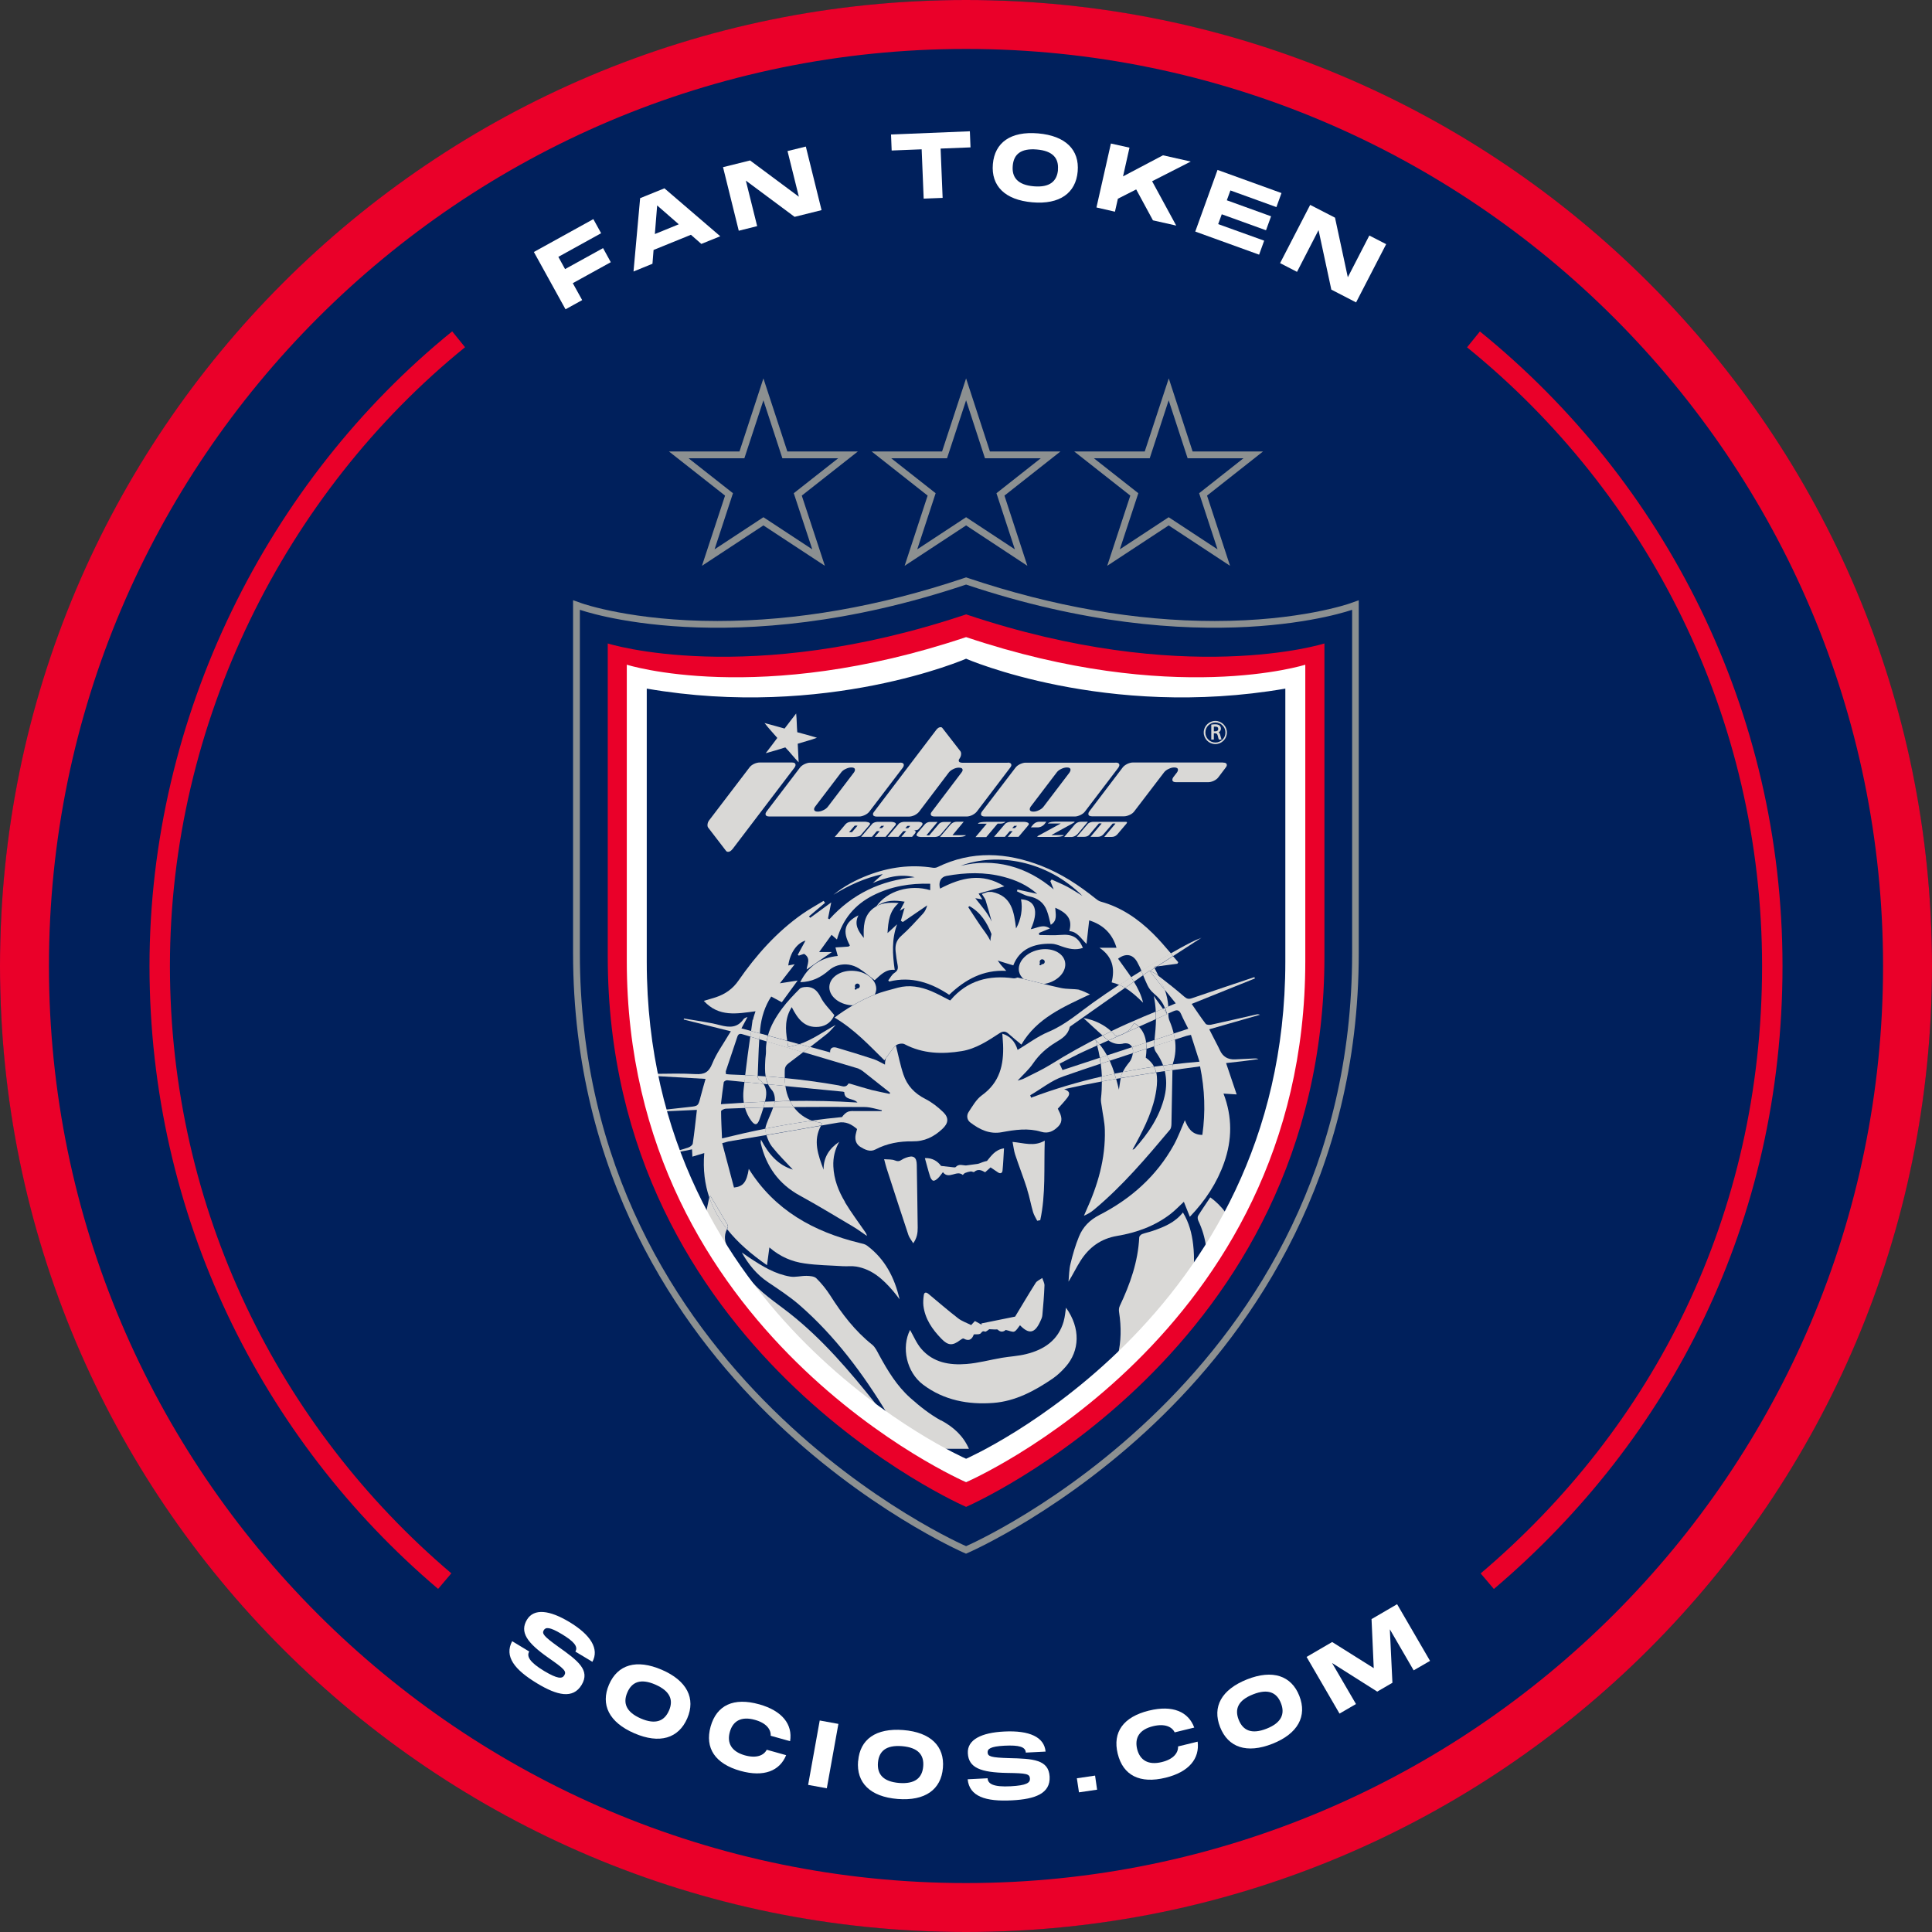 <svg xmlns="http://www.w3.org/2000/svg" id="Layer_2" viewBox="0 0 210 210"><rect x="0" y="0" width="210" height="210" fill="#333333" stroke="none"/><g id="Layer_1-2"><g><g><circle cx="105" cy="105" r="105" fill="#00205c"></circle><path d="M105,5.32c54.96,0,99.68,44.72,99.68,99.68s-44.72,99.68-99.68,99.68S5.32,159.96,5.32,105,50.04,5.32,105,5.32m0-5.32C47.01,0,0,47.01,0,105s47.01,105,105,105,105-47.01,105-105S162.99,0,105,0h0Z" fill="#ea0029"></path></g><g><g><g><path d="M147.71,65.24l-.99,.35c-.05,.02-5.44,1.91-14.69,1.91-8.57,0-17.58-1.57-26.78-4.66l-.24-.08-.24,.08c-9.2,3.09-18.22,4.66-26.79,4.66-9.25,0-14.64-1.89-14.7-1.91l-.99-.35v38.38c0,24.2,11.53,40.62,21.21,50.13,10.47,10.3,21.11,14.95,21.21,15l.29,.13,.29-.13c.11-.05,10.74-4.7,21.2-15,9.67-9.52,21.2-25.94,21.2-50.13v-38.38Z" fill="#8c9091"></path><polygon points="98.33 61.5 105.01 57.11 111.67 61.5 109.18 53.87 115.27 49.07 107.6 49.07 105.01 41.13 102.4 49.07 94.74 49.07 100.83 53.87 98.33 61.5" fill="#8c9091"></polygon><polygon points="76.3 61.5 82.98 57.11 89.66 61.5 87.15 53.87 93.25 49.07 85.58 49.07 82.98 41.13 80.38 49.07 72.71 49.07 78.81 53.87 76.3 61.5" fill="#8c9091"></polygon><polygon points="120.35 61.5 127.03 57.11 133.7 61.5 131.2 53.87 137.29 49.07 129.63 49.07 127.04 41.13 124.43 49.07 116.76 49.07 122.86 53.87 120.35 61.5" fill="#8c9091"></polygon></g><g><path d="M105.01,63.54c-25.65,8.61-41.98,2.74-41.98,2.74v37.33c0,46.34,41.98,64.45,41.98,64.45,0,0,41.96-18.11,41.96-64.45v-37.33s-16.31,5.87-41.96-2.74" fill="#00205c"></path><polygon points="113.13 49.81 107.06 49.81 105.01 43.51 102.94 49.81 96.87 49.81 101.7 53.61 99.7 59.71 105.01 56.22 110.31 59.71 108.31 53.61 113.13 49.81" fill="#00205c"></polygon><polygon points="91.11 49.81 85.04 49.81 82.98 43.51 80.91 49.81 74.84 49.81 79.67 53.61 77.67 59.71 82.98 56.22 88.29 59.71 86.28 53.61 91.11 49.81" fill="#00205c"></polygon><polygon points="135.16 49.81 129.09 49.81 127.03 43.51 124.97 49.81 118.9 49.81 123.73 53.61 121.72 59.71 127.03 56.22 132.34 59.71 130.34 53.61 135.16 49.81" fill="#00205c"></polygon><path d="M105.01,66.78c-23.81,7.99-38.95,3.16-38.95,3.16v34.03c0,43.01,38.95,59.82,38.95,59.82,0,0,38.95-16.81,38.95-59.82v-34.03s-15.15,4.83-38.95-3.16m36.65,37.27c0,41.02-36.65,57.05-36.65,57.05,0,0-36.66-16.04-36.66-57.05v-31.36c20.62,3.56,36.66-3.43,36.66-3.43,0,0,16.03,6.99,36.65,3.43v31.36Z" fill="#ea0029"></path><g><g><path d="M79.61,92.3c-.15,.19-.3,.29-.47,.29-.09,0-.16-.03-.22-.1l-1.92-2.5c-.07-.07-.1-.17-.1-.3,0-.19,.06-.36,.17-.51l4.4-5.77c.11-.15,.27-.27,.49-.38,.22-.1,.43-.15,.62-.15h3.5c.26,0,.39,.09,.39,.27,0,.08-.04,.17-.1,.27l-6.76,8.89Z" fill="#d9d8d6"></path><path d="M97.83,82.89c.27,0,.41,.09,.41,.27,0,.08-.03,.17-.1,.27l-3.64,4.78c-.11,.15-.27,.27-.49,.38-.22,.1-.42,.16-.6,.16h-9.79c-.27,0-.41-.09-.41-.27,0-.08,.04-.17,.1-.26l3.64-4.78c.11-.15,.27-.27,.49-.38,.22-.1,.42-.16,.6-.16h9.79Zm-5,1.06c.07-.1,.1-.18,.1-.27,0-.18-.13-.26-.39-.26-.19,0-.4,.05-.62,.16-.22,.1-.38,.23-.49,.38l-2.83,3.72c-.07,.1-.11,.18-.11,.27,0,.18,.13,.27,.39,.27,.19,0,.4-.05,.62-.16,.22-.1,.38-.23,.49-.38l2.83-3.72Z" fill="#d9d8d6"></path><path d="M109.52,82.89c.27,0,.41,.09,.41,.27,0,.08-.04,.17-.12,.27l-3.63,4.78c-.12,.15-.28,.27-.49,.38-.21,.1-.42,.16-.61,.16h-3.5c-.27,0-.41-.09-.41-.27,0-.08,.04-.17,.12-.26l3.22-4.25c.08-.1,.12-.18,.12-.27,0-.18-.13-.26-.41-.26-.19,0-.4,.05-.61,.16-.21,.1-.38,.23-.49,.38l-3.22,4.25c-.12,.15-.28,.27-.49,.38-.22,.1-.42,.15-.61,.15h-3.5c-.27,0-.41-.09-.41-.27,0-.08,.04-.17,.12-.26l6.76-8.9c.15-.19,.3-.29,.47-.29,.09,0,.15,.03,.2,.1l1.94,2.5c.06,.07,.09,.17,.09,.3,0,.18-.06,.35-.17,.51-.06,.07-.09,.14-.09,.21,0,.17,.14,.25,.44,.25h4.9Z" fill="#d9d8d6"></path><path d="M121.26,82.89c.27,0,.41,.09,.41,.27,0,.08-.04,.17-.1,.27l-3.64,4.78c-.11,.15-.27,.27-.49,.38-.22,.1-.42,.16-.6,.16h-9.8c-.27,0-.41-.09-.41-.27,0-.08,.03-.17,.1-.26l3.65-4.78c.11-.15,.27-.27,.49-.38,.22-.1,.42-.16,.6-.16h9.79Zm-5,1.06c.07-.1,.1-.18,.1-.27,0-.18-.13-.26-.39-.26-.19,0-.4,.05-.62,.16-.22,.1-.38,.23-.49,.38l-2.83,3.72c-.07,.1-.1,.18-.1,.27,0,.18,.13,.27,.39,.27,.2,0,.4-.05,.62-.16,.22-.1,.38-.23,.49-.38l2.83-3.72Z" fill="#d9d8d6"></path><path d="M132.94,82.89c.27,0,.41,.09,.41,.27,0,.08-.04,.17-.12,.27l-.8,1.06c-.11,.15-.27,.27-.49,.38-.22,.1-.42,.15-.62,.15h-3.5c-.26,0-.39-.09-.39-.27,0-.08,.03-.17,.1-.27l.41-.53c.07-.1,.1-.18,.1-.27,0-.18-.14-.26-.41-.26-.19,0-.39,.05-.61,.16-.22,.1-.38,.23-.49,.37l-3.24,4.24c-.11,.15-.27,.28-.49,.38-.22,.1-.42,.16-.62,.16h-3.49c-.26,0-.39-.09-.39-.27,0-.08,.03-.17,.1-.26l3.63-4.78c.11-.15,.28-.27,.49-.38,.21-.1,.42-.16,.61-.16h9.79Z" fill="#d9d8d6"></path></g><path d="M86.54,77.56c.07,.67,.06,1.35,.12,2.03,.72,.19,1.43,.38,2.14,.6-.68,.26-1.4,.43-2.09,.65,.03,.67,.06,1.35,.1,2.02-.51-.52-.94-1.1-1.45-1.62-.71,.22-1.41,.44-2.13,.63,.42-.55,.85-1.1,1.26-1.66-.47-.54-.95-1.06-1.39-1.62,.73,.19,1.45,.4,2.18,.6,.42-.54,.83-1.1,1.26-1.64Z" fill="#d9d8d6"></path></g><g><path d="M132.11,78.52c-.3,0-.58,.12-.77,.32-.2,.2-.32,.47-.32,.77,0,.3,.12,.58,.32,.77,.2,.2,.47,.32,.77,.32,.3,0,.58-.12,.77-.32,.2-.2,.32-.47,.32-.77,0-.3-.12-.58-.32-.77-.2-.2-.47-.32-.77-.32Zm.38,1.86v-.02c-.04-.06-.07-.19-.12-.39-.02-.1-.05-.17-.1-.21-.04-.04-.1-.06-.18-.06h-.15v.68h-.28v-1.62h.03c.11-.03,.26-.04,.4-.04,.22,0,.37,.04,.48,.14,.09,.08,.14,.2,.14,.33,0,.19-.11,.33-.25,.4,.09,.06,.15,.17,.18,.31,.05,.22,.09,.37,.12,.42l.03,.06h-.3Z" fill="none"></path><path d="M132.34,79.4c.05-.04,.08-.11,.08-.19,0-.09-.03-.15-.08-.19-.05-.04-.14-.06-.24-.06-.07,0-.13,0-.16,0v.5h.17c.1,0,.18-.03,.23-.07Z" fill="none"></path><path d="M132.64,79.91c-.03-.14-.09-.25-.18-.31,.14-.07,.25-.21,.25-.4,0-.13-.05-.25-.14-.33-.11-.1-.26-.14-.48-.14-.14,0-.29,.01-.4,.03h-.03v1.63h.28v-.68h.15c.09,0,.14,.02,.18,.06,.04,.04,.07,.11,.1,.21,.04,.2,.08,.33,.11,.39v.02h.31l-.03-.06s-.07-.2-.12-.42Zm-.7-.93s.09,0,.16,0c.1,0,.18,.02,.24,.06,.05,.04,.08,.1,.08,.19,0,.08-.03,.14-.08,.19-.05,.04-.13,.07-.23,.07h-.17v-.5Z" fill="#d9d8d6"></path><path d="M132.99,78.73c-.23-.23-.54-.37-.89-.37-.35,0-.66,.14-.89,.37-.23,.23-.37,.54-.37,.89,0,.35,.14,.66,.37,.89,.23,.23,.54,.37,.89,.37,.35,0,.66-.14,.89-.37,.23-.23,.37-.54,.37-.89,0-.35-.14-.66-.37-.89Zm-.11,1.66c-.2,.2-.47,.32-.77,.32-.3,0-.58-.12-.77-.32-.2-.2-.32-.47-.32-.77,0-.3,.12-.58,.32-.77,.2-.2,.47-.32,.77-.32,.3,0,.58,.12,.77,.32,.2,.2,.32,.47,.32,.77,0,.3-.12,.58-.32,.77Z" fill="#d9d8d6"></path></g><g><path d="M109.76,94.12c1.76,.46,3.31,1.34,4.77,2.55-.15-.37-.25-.63-.36-.89,.05-.06,.1-.12,.14-.18,.56,.26,1.14,.49,1.69,.78,.57,.3,1.11,.66,1.66,1-3.86-3.85-9.25-4.76-13.25-3.27,1.79-.43,3.57-.45,5.35,.01Z" fill="none"></path><path d="M124.24,108.99c-.61-.6-1.23-1.18-1.95-1.61-1.97,1.38-3.9,2.74-5.82,4.1-.08,.05-.18,.12-.2,.19-.18,.83-.84,1.24-1.48,1.62-1.01,.61-1.85,1.35-2.52,2.34-.43,.63-1.03,1.16-1.66,1.84,.31-.1,.5-.13,.65-.21,.99-.5,2-.96,2.94-1.54,1.83-1.14,3.71-2.19,5.64-3.15-.66-.6-1.33-1.21-2.08-1.9,1.18,.19,2.23,.72,3.02,1.44,1.13-.55,2.28-1.06,3.44-1.55,.46-.19,.93-.39,1.4-.58-.03-.57-.09-1.15-.23-1.73,.33,.45,.65,.9,1.01,1.4,.07-.03,.14-.06,.21-.09-.27-.67-.7-1.16-1.23-1.6-.27-.23-.51-.54-.66-.86-.17-.36-.33-.73-.48-1.1-.33,.24-.67,.47-1,.71,.43,.7,.79,1.44,1,2.28Z" fill="none"></path><path d="M93.2,106.92c-.15,0-.27,.12-.27,.27,0,.06,.02,.12,.06,.17-.05,.01-.08,.06-.08,.11,0,.06,.05,.11,.11,.11s.11-.05,.11-.11c0,0,0,0,0-.01,.02,0,.05,.01,.07,.01,.15,0,.27-.12,.27-.27s-.12-.27-.27-.27Z" fill="none"></path><path d="M127.49,115.61s0,.05-.01,.08c.97-.11,1.94-.22,2.92-.3-.33-1.04-.63-1.97-.93-2.91-.22,.05-.37,.06-.5,.11-.42,.14-.83,.27-1.25,.4,.12,.86,.08,1.73-.22,2.62Z" fill="none"></path><path d="M113.27,104.8c.15,0,.28-.12,.28-.27s-.12-.27-.28-.27-.27,.12-.27,.27c0,.06,.02,.12,.05,.16-.05,.01-.08,.06-.08,.11,0,.06,.05,.11,.11,.11s.11-.05,.11-.11h0s.05,0,.07,0Z" fill="none"></path><path d="M127.14,111c.18,.44,.33,.89,.44,1.34,.53-.17,1.06-.35,1.59-.52-.24-.49-.53-1.03-.78-1.59-.19-.45-.42-.5-.87-.3-.17,.08-.35,.16-.52,.23,0,.03,0,.06,0,.08-.01,.25,.04,.52,.14,.76Z" fill="none"></path><path d="M85.29,116.4c0,.26,0,.52,0,.78,1.95,.19,3.9,.45,5.84,.79,.37,.06,.79,.34,1.09-.19,.02-.04,.24,.03,.37,.07,.72,.21,1.44,.44,2.16,.63,.64,.16,1.3,.28,1.95,.42,.02-.04,.03-.08,.05-.12-.05-.04-.11-.09-.16-.13-.93-.73-1.85-1.47-2.78-2.2-.14-.11-.31-.22-.48-.27-2.01-.6-4.02-1.2-6.04-1.8-.52,.4-1.05,.8-1.58,1.2-.3,.22-.42,.44-.42,.82Z" fill="none"></path><path d="M85.87,119.67c2.45-.04,4.89,0,7.34,.17-.44-.52-1.43-.22-1.43-1.13-.07-.03-.1-.05-.14-.05-2.09-.21-4.18-.41-6.27-.61,.07,.52,.2,1.03,.44,1.52,.02,.04,.04,.07,.06,.11Z" fill="none"></path><path d="M92.22,120.85c.25-.09,.56-.06,.84-.06,.93,0,1.86,0,2.79,0,.01-.03,.02-.06,.03-.09-.63-.12-1.26-.34-1.89-.35-2.57-.03-5.13-.02-7.7,0,.52,.7,1.18,1.2,2.01,1.48,1.08-.15,2.17-.28,3.25-.38,.19-.26,.41-.49,.68-.59Z" fill="none"></path><path d="M80.82,118.48c.03-.29,.06-.58,.1-.87-.64-.06-1.28-.13-1.91-.19-.12-.01-.34,.13-.36,.22-.12,.76-.2,1.52-.31,2.38,.84-.06,1.68-.11,2.51-.16-.07-.46-.07-.92-.03-1.38Z" fill="none"></path><path d="M83.9,118.48c-.17-.2-.3-.41-.41-.62-.17-.02-.33-.03-.5-.05,.32,.46,.35,1.02,.24,1.58-.02,.12-.05,.24-.08,.36,.36-.01,.71-.03,1.07-.04,.04-.42-.08-.95-.32-1.23Z" fill="none"></path><path d="M84.05,120.35c-.36,0-.71,.02-1.07,.02-.14,.47-.3,.93-.47,1.38-.22,.58-.49,.56-.87,.05-.32-.43-.54-.9-.67-1.38-.71,.03-1.41,.05-2.12,.08-.18,0-.5,.18-.5,.27,0,.97,.06,1.93,.1,2.96,1.59-.39,3.16-.75,4.73-1.06,.02-.18,.09-.37,.15-.54,.22-.61,.52-1.19,.72-1.8Z" fill="none"></path><path d="M125.44,113.73c-.27,.09-.55,.18-.82,.26,0,.31-.02,.63-.08,.98,.42,.28,.71,.61,.9,.98,.33-.05,.66-.09,.99-.13-.18-.48-.42-.95-.74-1.39-.17-.23-.24-.45-.25-.69Z" fill="none"></path><path d="M83.17,115.3c.02-.35,.1-.7,.08-1.05-.01-.36,.02-.7,.07-1.04-.27-.08-.53-.16-.8-.24-.09,1.32-.12,2.65-.17,3.97,.28,.02,.57,.04,.85,.06-.09-.55-.06-1.12-.04-1.7Z" fill="none"></path><path d="M123.57,104.54c-.49-.86-1.27-.95-2.07-.34,.47,.68,.97,1.34,1.44,2.03,.37-.23,.74-.47,1.11-.69-.15-.34-.3-.67-.48-.99Z" fill="none"></path><path d="M127.8,109.07c-.4-.5-.79-.98-1.18-1.46,.2,.58,.33,1.18,.37,1.8,.26-.11,.53-.22,.81-.34Z" fill="none"></path><path d="M125.68,118.43c-.3,2.09-1.21,3.97-2.2,5.81-.11,.21-.23,.42-.39,.71,.11-.04,.16-.04,.19-.07,1.53-1.67,2.78-3.5,3.3-5.75,.22-.94,.23-1.85,.02-2.71-.31,.05-.63,.09-.94,.14,.14,.58,.11,1.22,.01,1.87Z" fill="none"></path><path d="M107.76,101.54c-.48-1.24-1.16-2.34-2.38-3.03-.05,.04-.11,.07-.16,.11,.62,.93,1.2,1.88,1.87,2.77,.22,.29,.4,.59,.55,.91,0-.25,.04-.5,.11-.75Z" fill="none"></path><path d="M80.68,112.42c-.28-.08-.46-.03-.56,.26-.41,1.25-.84,2.49-1.25,3.73-.03,.09,0,.21,.01,.34,.23,.02,.44,.04,.64,.05,.49,.02,.98,.04,1.47,.06,.17-1.4,.36-2.79,.55-4.18-.29-.09-.58-.17-.87-.26Z" fill="none"></path><path d="M121.61,118.44c.08-.43,.11-.86,.2-1.25-.16,.03-.33,.05-.49,.08,.11,.38,.21,.77,.3,1.17Z" fill="none"></path><path d="M122.31,112.27c-.15,.07-.29,.13-.44,.2,.16-.05,.31-.12,.44-.2Z" fill="none"></path><path d="M123.06,113.82c-.21-.41-.6-.48-.99-.4-.61,.13-1.12-.03-1.58-.34-.32,.14-.64,.29-.96,.43,.31,.38,.57,.78,.8,1.2,.91-.3,1.83-.6,2.74-.9Z" fill="none"></path><path d="M122.78,115.42c.16-.19,.31-.59,.36-.95-.84,.27-1.68,.55-2.52,.83,.21,.45,.38,.92,.53,1.4,.29-.06,.59-.11,.89-.17,.19-.4,.46-.77,.74-1.11Z" fill="none"></path><path d="M115.56,117.01c-1.27,.45-2.39,1.35-3.57,2.04,.03,.09,.07,.18,.1,.27,2.52-.95,5.07-1.7,7.67-2.3-.02-.47-.06-.93-.12-1.4-1.36,.45-2.73,.91-4.08,1.39Z" fill="none"></path><path d="M117.95,114.23c-.93,.42-1.84,.92-2.77,1.39,.14,.3,.25,.54,.32,.69,1.35-.45,2.69-.89,4.04-1.33-.07-.45-.17-.89-.29-1.34-.44,.2-.87,.39-1.31,.59Z" fill="none"></path><path d="M124.58,113.32c.3-.1,.6-.2,.9-.3,.08-.75,.15-1.5,.16-2.26-.62,.28-1.23,.56-1.85,.83,.43,.42,.69,1,.78,1.72Z" fill="none"></path><path d="M77.1,130.17c-.5-1.44-.71-3.03-.55-4.84-.21,.06-.42,.12-.62,.19-.21,.06-.43,.13-.66,.2-.01-.27-.03-.51-.04-.81-.51,.1-1.01,.2-1.5,.3,.87,2.38,1.88,4.61,2.99,6.72,.12-.57,.24-1.13,.36-1.7,0-.02,.01-.04,.03-.06Z" fill="none"></path><path d="M75.3,124.28c.18-1.19,.3-2.38,.45-3.66-1.15,.05-2.3,.1-3.45,.16,.41,1.47,.86,2.9,1.37,4.28,.39-.11,.77-.22,1.15-.35,.19-.07,.46-.26,.48-.43Z" fill="none"></path><path d="M76.15,119.2c.16-.63,.35-1.26,.54-1.94-1.79-.1-3.55-.2-5.3-.3,.25,1.25,.55,2.46,.87,3.64,.87-.1,1.74-.19,2.62-.29,1.02-.11,1.01-.1,1.28-1.12Z" fill="none"></path><path d="M129.69,135.28c-.14-1.21-.44-2.38-1.11-3.49-.88,1.11-2.08,1.59-3.31,2.01-.37,.13-.76,.2-1.13,.34-.13,.05-.31,.23-.31,.36-.13,2.65-.99,5.07-2.11,7.44-.1,.2-.12,.47-.08,.69,.25,1.63,.23,3.18-.13,4.65,2.83-2.73,5.68-5.97,8.26-9.77,.03-.73,.01-1.48-.08-2.23Z" fill="#d9d8d6" fill-rule="evenodd"></path><path d="M102.3,154.41c-1.21-.66-2.32-1.54-3.35-2.46-1.46-1.3-2.47-2.97-3.4-4.68-.21-.39-.42-.85-.75-1.11-1.87-1.49-3.28-3.34-4.55-5.34-.43-.67-.94-1.31-1.51-1.87-.23-.23-.71-.26-1.07-.27-.59-.01-1.2,.17-1.77,.08-1.65-.27-3.05-1.13-4.42-2.04-.29-.19-.57-.39-.85-.58,.72,1.29,1.61,2.39,2.84,3.22,1.15,.78,2.32,1.54,3.37,2.44,3.92,3.4,6.97,7.52,9.65,11.93,.08,.13,.15,.26,.23,.39,2.1,1.46,3.94,2.57,5.35,3.36h3.25c-.62-1.4-1.64-2.34-3-3.08Z" fill="#d9d8d6" fill-rule="evenodd"></path><path d="M115.62,143.62c-.59,2.05-2.12,3.08-4.07,3.56-.87,.22-1.78,.26-2.67,.41-1.28,.22-2.54,.57-3.82,.67-1.85,.15-3.64-.15-4.93-1.66-.52-.61-.83-1.38-1.21-2.04-.96,1.89-.4,4.58,1.42,5.95,2.26,1.7,4.92,2.19,7.64,1.98,2.38-.18,4.49-1.31,6.45-2.65,.52-.36,.99-.81,1.41-1.29,1.51-1.71,1.64-4.17,.03-6.41-.08,.48-.11,.99-.25,1.46Z" fill="#d9d8d6" fill-rule="evenodd"></path><path d="M102.35,145.54c.71,.73,1.2,.75,2.02,.12,.11-.08,.29-.2,.36-.17,.66,.37,.96,.01,1.12-.45,.28-.02,.51,.02,.68-.06,.17-.09,.2-.38,.53-.24,.11,.05,.35-.19,.47-.26,.24,.01,.44,.02,.63,.03,.1,0,.24-.03,.29,.02,.36,.35,.68,.19,.87,.03,.43,.09,.74,.26,.94,.17,.25-.12,.41-.45,.61-.68,.97,1,1.6,.89,2.19-.39,.1-.22,.22-.45,.24-.69,.1-1.08,.19-2.16,.23-3.24,.01-.27-.16-.55-.24-.82-.24,.18-.57,.3-.72,.54-.76,1.2-1.48,2.42-2.23,3.66-1.15,.23-2.41,.49-3.66,.74,0,.05,.01,.09,.02,.14-.24-.13-.48-.26-.73-.4-.15,.17-.28,.3-.41,.44-.49-.25-1.01-.42-1.42-.74-1.1-.85-2.15-1.76-3.22-2.65-.25-.21-.47-.2-.51,.16-.05,.37-.08,.75-.04,1.12,.18,1.45,.97,2.58,1.96,3.6Z" fill="#d9d8d6" fill-rule="evenodd"></path><path d="M99.25,135.16c.44-.61,.5-1.16,.5-1.72-.02-2.27-.07-4.55-.1-6.82-.01-.85-.37-1.09-1.18-.78-.16,.06-.32,.13-.45,.22-.25,.17-.45,.2-.76,.07-.31-.13-.69-.09-1.16-.13,.13,.48,.19,.75,.28,1.02,.78,2.41,1.56,4.82,2.36,7.22,.1,.3,.32,.55,.54,.92Z" fill="#d9d8d6" fill-rule="evenodd"></path><path d="M111.65,129.3c.26,.8,.4,1.64,.64,2.45,.1,.33,.29,.63,.45,.94,.11-.02,.22-.04,.33-.06,.61-2.82,.39-5.69,.49-8.65-1.16,.68-2.27,.25-3.5,.14,.11,.54,.15,.99,.29,1.4,.42,1.26,.91,2.51,1.31,3.77Z" fill="#d9d8d6" fill-rule="evenodd"></path><path d="M101.47,128.33c.14,.03,.35-.14,.49-.27,.19-.18,.33-.4,.53-.65,.64,.85,1.48-.27,2.16,.3,.01,.01,.15-.17,.24-.21,.2-.08,.41-.14,.62-.17,.12-.02,.31,.11,.37,.06,.42-.37,.82-.19,1.2,.03,.21-.19,.39-.35,.59-.53,.28,.19,.54,.36,.8,.54,.26,.18,.47,.09,.5-.19,.08-.79,.11-1.58,.16-2.42-.95,.14-1.37,.8-1.85,1.37-.32,.06-.6,.18-.89,.29-.11,.04-.23,.04-.35,.06-.35,.05-.69,.09-1.04,.14-.37,0-.76-.22-1.13,.18-.04,.04-.16,.03-.25,.02-.4-.04-.8-.09-1.33-.15-.35-.48-.92-.89-1.76-.85,.2,.71,.36,1.36,.57,2.01,.05,.18,.2,.42,.35,.45Z" fill="#d9d8d6" fill-rule="evenodd"></path><path d="M96,153.64c-.28-.36-.55-.72-.84-1.08-2.82-3.54-5.75-6.98-9.32-9.8-1.53-1.21-3.21-2.26-4.43-3.82-.81-1.03-1.58-2.1-2.25-3.22-.39-.64-.51-1.39-.14-2.12-.83-1.04-1.48-2.18-1.91-3.44-.01,.02-.02,.04-.03,.06-.12,.57-.24,1.13-.36,1.7,5.44,10.34,13.25,17.41,19.28,21.72Z" fill="#d9d8d6" fill-rule="evenodd"></path><path d="M95.24,107.61c.09-1.03-.98-1.97-2.39-2.08-1.4-.12-2.61,.63-2.7,1.66-.09,1.03,.98,1.97,2.39,2.08,.06,0,.11,0,.17,0,.77-.45,1.56-.84,2.38-1.17,.08-.16,.13-.32,.15-.5Zm-2.05-.15s-.05,0-.07-.01c0,0,0,0,0,.01,0,.06-.05,.11-.11,.11s-.11-.05-.11-.11c0-.05,.03-.1,.08-.11-.03-.05-.06-.1-.06-.17,0-.15,.12-.27,.27-.27s.27,.12,.27,.27-.12,.27-.27,.27Z" fill="#d9d8d6" fill-rule="evenodd"></path><path d="M113.67,106.92c1.38-.3,2.31-1.37,2.09-2.39-.22-1.01-1.52-1.59-2.9-1.28-1.38,.3-2.31,1.37-2.09,2.38,.07,.3,.24,.56,.47,.77,.74,.18,1.48,.37,2.21,.55,.07-.01,.15-.02,.22-.03Zm-.58-2c-.06,0-.11-.05-.11-.11,0-.05,.03-.1,.08-.11-.04-.05-.05-.1-.05-.16,0-.15,.12-.27,.27-.27s.28,.12,.28,.27-.12,.27-.28,.27c-.02,0-.05,0-.07-.01h0c0,.07-.05,.12-.11,.12Z" fill="#d9d8d6" fill-rule="evenodd"></path><path d="M121.28,112.61c.21-.03,.4-.08,.58-.14,.15-.07,.29-.13,.44-.2,.41-.23,.74-.58,.96-1.08,.2,.11,.38,.25,.53,.41,.62-.28,1.23-.55,1.85-.83,0-.27,0-.54-.02-.81-.47,.2-.94,.39-1.4,.58-1.16,.49-2.31,1-3.44,1.55,.18,.16,.35,.33,.49,.51Z" fill="#d9d8d6" fill-rule="evenodd"></path><path d="M123.1,113.9s-.03-.05-.04-.08c-.91,.3-1.82,.6-2.74,.9,.1,.19,.2,.38,.29,.58,.84-.28,1.68-.55,2.52-.83,.03-.22,.02-.42-.03-.57Z" fill="#d9d8d6" fill-rule="evenodd"></path><path d="M130.62,101.92c-.82,.3-1.57,.72-2.33,1.13-.35,.19-.69,.39-1.03,.58,.08,.1,.17,.19,.25,.29,1.05-.67,2.08-1.34,3.11-2.01Z" fill="#d9d8d6" fill-rule="evenodd"></path><path d="M126.62,109.56c-.07,.03-.14,.06-.21,.09,.13,.17,.26,.36,.39,.55-.05-.23-.11-.44-.19-.63Z" fill="#d9d8d6" fill-rule="evenodd"></path><path d="M124.62,114c.27-.09,.55-.18,.82-.26,0-.11,0-.23,0-.35,.01-.12,.03-.24,.04-.35-.3,.1-.6,.2-.9,.3,.03,.21,.04,.44,.04,.67Z" fill="#d9d8d6" fill-rule="evenodd"></path><path d="M125.67,116.56c.31-.05,.63-.09,.94-.14-.05-.2-.11-.41-.18-.61-.33,.04-.66,.08-.99,.13,.1,.2,.18,.4,.23,.61Z" fill="#d9d8d6" fill-rule="evenodd"></path><path d="M122.03,116.53c-.3,.06-.59,.11-.89,.17,.06,.19,.12,.38,.17,.57,.17-.03,.33-.06,.49-.08,.03-.14,.07-.28,.12-.42,.03-.08,.07-.16,.11-.23Z" fill="#d9d8d6" fill-rule="evenodd"></path><path d="M126.62,107.6c.39,.48,.78,.97,1.18,1.46-.28,.11-.55,.23-.81,.34,.02,.25,.02,.5,0,.76,.18-.08,.35-.16,.52-.23,.44-.2,.67-.15,.87,.3,.24,.56,.54,1.1,.78,1.59-.53,.17-1.06,.35-1.59,.52,.05,.22,.1,.44,.13,.66,.42-.14,.83-.27,1.25-.4,.14-.05,.29-.06,.5-.11,.3,.94,.6,1.87,.93,2.91-.98,.08-1.95,.18-2.92,.3-.03,.14-.03,.28-.03,.43,0,.07,0,.13,0,.19,1-.14,2.01-.28,3.01-.41,.52,2.52,.6,4.96,.25,7.45-1.18,0-1.59-.83-1.9-1.6-.38,.87-.72,1.81-1.19,2.67-1.88,3.4-4.67,5.88-8.09,7.63-1.07,.55-1.8,1.3-2.23,2.35-.39,.95-.68,1.95-.92,2.95-.16,.63-.15,1.3-.22,1.95,.48-.76,.85-1.55,1.31-2.27,.93-1.46,2.2-2.4,3.97-2.7,2.1-.35,4.08-1.06,5.79-2.37,.52-.4,.98-.89,1.47-1.34,.2,.5,.41,1.03,.65,1.63,1.69-1.76,2.95-3.68,3.73-5.89,.87-2.48,.9-4.97-.07-7.5,.49,.03,.91,.05,1.43,.09-.4-1.18-.76-2.27-1.15-3.41,.64-.07,1.22-.13,1.79-.2,.58-.07,1.15-.15,1.73-.23-.16-.07-.31-.08-.46-.07-.7,.03-1.39,.07-2.09,.1q-1.17,.05-1.64-.99c-.12-.26-.25-.51-.38-.76-.25-.49-.5-.98-.78-1.52,1.89-.54,3.7-1.06,5.51-1.58-.15-.07-.28-.06-.41-.03-1.63,.37-3.26,.76-4.9,1.11-.19,.04-.5,.02-.59-.1-.52-.68-.99-1.4-1.52-2.16,2.32-.94,4.6-1.85,6.88-2.77-.02-.05-.05-.1-.07-.14-2.26,.76-4.52,1.51-6.78,2.29-.35,.12-.55,.08-.84-.17-.86-.75-1.76-1.46-2.67-2.16-.05-.04-.12-.08-.18-.12,.17,.33,.32,.64,.47,.95,.1,.21,.18,.43,.26,.65Z" fill="#d9d8d6" fill-rule="evenodd"></path><path d="M112.08,119.32c-.03-.09-.07-.18-.1-.27,1.19-.69,2.3-1.6,3.57-2.04,1.36-.48,2.72-.94,4.08-1.39-.03-.21-.06-.43-.1-.64-1.34,.44-2.68,.88-4.04,1.33-.07-.15-.18-.39-.32-.69,.93-.47,1.83-.97,2.77-1.39,.43-.2,.87-.39,1.31-.59-.06-.21-.11-.42-.18-.63,.16,.16,.31,.33,.45,.51,.32-.14,.64-.29,.96-.43-.11-.08-.22-.16-.33-.25-.1-.09-.21-.19-.31-.28-1.92,.96-3.8,2-5.64,3.15-.94,.58-1.95,1.04-2.94,1.54-.16,.08-.34,.11-.65,.21,.63-.68,1.23-1.21,1.66-1.84,.67-.99,1.51-1.73,2.52-2.34,.63-.38,1.3-.79,1.48-1.62,.02-.08,.12-.14,.2-.19,1.93-1.36,3.86-2.71,5.82-4.1-.2-.12-.42-.23-.64-.33-.97,.64-1.93,1.29-2.88,1.97-1.55,1.11-2.98,2.38-4.79,3.14-1.2,.5-2.26,1.31-3.37,1.97-.27-.91-.83-1.52-1.66-1.76,.03,.39,.06,.78,.08,1.18,.09,2.19-.36,4.12-2.3,5.51-.61,.44-1.02,1.18-1.45,1.83-.24,.37-.18,.85,.19,1.13,1.01,.77,2.11,1.31,3.45,1.05,1.41-.26,2.84-.47,4.25-.04,.8,.24,1.37-.09,1.87-.59,.5-.51,.36-1.1,.06-1.67-.04-.08-.08-.17-.12-.25,.35-.39,.7-.76,1.01-1.16,.27-.34,.42-.71-.32-.96,1.37-.31,2.73-.59,4.09-.84,0-.18,0-.36,0-.54-2.6,.6-5.15,1.35-7.67,2.3Z" fill="#d9d8d6" fill-rule="evenodd"></path><path d="M125.49,105.23c.09-.06,.18-.12,.27-.17-.11,.01-.22,.03-.34,.05,.02,.04,.04,.08,.06,.13Z" fill="#d9d8d6" fill-rule="evenodd"></path><path d="M124.25,106c-.07-.16-.13-.32-.2-.47-.37,.23-.74,.46-1.11,.69,.11,.16,.21,.32,.31,.49,.33-.23,.67-.47,1-.71Z" fill="#d9d8d6" fill-rule="evenodd"></path><path d="M127.47,115.69c-.35,.04-.7,.09-1.05,.13,.07,.2,.13,.4,.18,.61,.27-.04,.55-.08,.83-.12,0-.06,0-.13,0-.19,0-.14,0-.29,.03-.43Z" fill="#d9d8d6" fill-rule="evenodd"></path><path d="M121.15,116.7c-.46,.1-.93,.21-1.39,.31,0,.18,0,.36,0,.54,.52-.1,1.04-.19,1.55-.28-.05-.19-.11-.38-.17-.57Z" fill="#d9d8d6" fill-rule="evenodd"></path><path d="M121.28,112.61c-.15-.18-.32-.35-.49-.51-.32,.15-.63,.3-.94,.46,.1,.09,.21,.19,.31,.28,.11,.09,.22,.18,.33,.25,.46-.21,.92-.41,1.38-.62-.18,.06-.38,.11-.58,.14Z" fill="#d9d8d6" fill-rule="evenodd"></path><path d="M126.81,110.19c-.14-.19-.27-.37-.39-.55-.26,.11-.53,.22-.78,.32,.01,.27,.02,.54,.02,.81,.45-.2,.9-.4,1.35-.61,.01-.26,0-.51,0-.76-.12,.05-.25,.1-.37,.15,.08,.19,.14,.4,.19,.63Z" fill="#d9d8d6" fill-rule="evenodd"></path><path d="M120.33,114.72c-.26,.09-.52,.17-.78,.26,.04,.21,.07,.43,.1,.64,.32-.11,.65-.21,.97-.32-.09-.2-.18-.39-.29-.58Z" fill="#d9d8d6" fill-rule="evenodd"></path><path d="M119.08,113.02c.06,.21,.12,.42,.18,.63,.09-.04,.18-.08,.27-.12-.14-.17-.29-.34-.45-.51Z" fill="#d9d8d6" fill-rule="evenodd"></path><path d="M122.03,116.53c-.04,.08-.08,.15-.11,.23-.05,.14-.09,.28-.12,.42,1.29-.22,2.58-.43,3.86-.62-.05-.21-.12-.42-.23-.61-1.14,.17-2.28,.36-3.41,.58Z" fill="#d9d8d6" fill-rule="evenodd"></path><path d="M124.25,106c.23-.16,.45-.32,.68-.48,.57,.71,1.13,1.39,1.68,2.08-.08-.22-.16-.43-.26-.65-.14-.31-.3-.63-.47-.95-.25-.16-.54-.29-.87-.47,.16-.1,.32-.2,.47-.31-.02-.04-.04-.08-.06-.13,.12-.02,.22-.03,.34-.05,.59-.38,1.17-.75,1.74-1.13-.08-.1-.17-.19-.25-.29-1.08,.61-2.15,1.24-3.21,1.89,.07,.16,.14,.32,.2,.47Z" fill="#d9d8d6" fill-rule="evenodd"></path><path d="M125.44,113.38c-.01,.12-.02,.24,0,.35,.75-.24,1.51-.49,2.27-.73-.03-.22-.07-.44-.13-.66-.7,.23-1.4,.46-2.09,.69-.01,.12-.03,.24-.04,.35Z" fill="#d9d8d6" fill-rule="evenodd"></path><path d="M123.26,111.2c-.22,.5-.55,.84-.96,1.08,.5-.22,.99-.45,1.49-.67-.16-.15-.33-.3-.53-.41Z" fill="#d9d8d6" fill-rule="evenodd"></path><path d="M123.25,106.71c-.1-.16-.2-.33-.31-.49-.43,.27-.85,.55-1.28,.83,.22,.1,.43,.2,.64,.33,.32-.22,.63-.45,.95-.67Z" fill="#d9d8d6" fill-rule="evenodd"></path><path d="M124.58,113.32c-.51,.17-1.01,.33-1.52,.5,.01,.03,.03,.05,.04,.08,.06,.15,.07,.36,.03,.57,.49-.16,.99-.32,1.48-.48,0-.24-.01-.46-.04-.67Z" fill="#d9d8d6" fill-rule="evenodd"></path><path d="M83.21,117c-.28-.02-.57-.04-.85-.06,0,0,0,0,0,.01,0,.13,.05,.33,.14,.39,.21,.14,.37,.3,.49,.47,.17,.02,.33,.03,.5,.05-.14-.28-.23-.57-.28-.86Z" fill="#d9d8d6" fill-rule="evenodd"></path><path d="M83.33,113.2c.03-.22,.08-.43,.14-.64-.3-.08-.59-.16-.89-.24-.02,.21-.04,.42-.05,.64,.27,.08,.53,.16,.8,.24Z" fill="#d9d8d6" fill-rule="evenodd"></path><path d="M75.27,125.72c.23-.07,.45-.14,.66-.2,.2-.06,.41-.12,.62-.19-.15,1.81,.06,3.4,.55,4.84,.02-.04,.06-.08,.12-.18,.65,1.09,1.27,2.13,1.88,3.17,.04,.08,.04,.23,0,.3-.03,.05-.05,.09-.07,.14,1.15,1.46,2.64,2.74,4.34,3.92,.09-.7,.17-1.27,.26-1.93,1.16,1.01,2.45,1.55,3.83,1.74,1.37,.2,2.77,.21,4.15,.3,.49,.03,.99-.04,1.46,.04,1.72,.29,2.92,1.39,4,2.65,.25,.29,.48,.6,.71,.91-.54-2.35-1.58-4.38-3.54-5.84-.21-.16-.52-.22-.78-.28-5.01-1.22-9.27-3.56-12.07-8.06-.23,1.43-.6,1.93-1.61,2.03-.42-1.59-.85-3.19-1.28-4.82,.33-.09,.51-.15,.69-.19,1.38-.24,2.76-.47,4.14-.7-.04-.13-.08-.26-.12-.38-.03-.09-.02-.2,0-.31-1.57,.31-3.14,.67-4.73,1.06-.04-1.03-.1-2-.1-2.96,0-.09,.32-.26,.5-.27,.71-.03,1.41-.06,2.12-.08-.05-.19-.1-.38-.13-.57-.84,.05-1.67,.1-2.51,.16,.11-.86,.19-1.62,.31-2.38,.01-.09,.24-.23,.36-.22,.64,.06,1.28,.13,1.91,.19,.03-.25,.05-.5,.08-.75-.49-.02-.98-.04-1.47-.06-.2,0-.41-.03-.64-.05,0-.13-.04-.25-.01-.34,.41-1.25,.83-2.49,1.25-3.73,.1-.3,.28-.35,.56-.26,.29,.09,.58,.17,.87,.26,.03-.2,.06-.4,.08-.61-.36-.1-.71-.19-1.07-.29,.22-.4,.44-.82,.66-1.23-.19,.05-.34,.12-.43,.23-.66,.93-1.49,.93-2.52,.66-1.3-.34-2.64-.5-3.96-.73,0,.04-.01,.07-.02,.11,1.69,.42,3.38,.85,5.12,1.28-.1,.16-.18,.27-.24,.38-.61,1.04-1.33,2.02-1.78,3.13-.37,.93-.84,1.19-1.81,1.14-1.42-.08-2.84-.05-4.27-.03,.02,.08,.03,.17,.05,.25,1.75,.1,3.51,.2,5.3,.3-.19,.68-.38,1.31-.54,1.94-.26,1.02-.25,1.01-1.28,1.12-.87,.09-1.74,.19-2.62,.29,.02,.06,.03,.12,.05,.18,1.15-.05,2.3-.1,3.45-.16-.15,1.27-.27,2.47-.45,3.66-.02,.17-.29,.36-.48,.43-.38,.13-.76,.24-1.15,.35,.02,.05,.04,.1,.05,.15,.49-.1,.99-.2,1.5-.3,.02,.29,.03,.53,.04,.81Z" fill="#d9d8d6" fill-rule="evenodd"></path><path d="M93.33,116.18c.17,.05,.34,.16,.48,.27,.93,.73,1.85,1.46,2.78,2.2,.05,.04,.11,.09,.16,.13-.02,.04-.03,.08-.05,.12-.65-.14-1.3-.26-1.95-.42-.73-.19-1.44-.42-2.16-.63-.12-.04-.35-.1-.37-.07-.29,.52-.72,.25-1.09,.19-1.94-.34-3.89-.6-5.84-.79,.01,.29,.03,.58,.07,.87,2.09,.2,4.18,.4,6.27,.61,.04,0,.07,.03,.14,.05,0,.92,1,.62,1.43,1.13-2.45-.16-4.89-.21-7.34-.17,.13,.24,.26,.46,.41,.66,2.57-.02,5.13-.02,7.7,0,.63,0,1.26,.22,1.89,.35-.01,.03-.02,.06-.03,.09-.93,0-1.86,0-2.79,0-.28,0-.58-.03-.84,.06-.27,.1-.49,.33-.68,.59-1.08,.1-2.17,.23-3.25,.38,.28,.1,.57,.18,.89,.23,.05,0,.1,.05,.19,.1-.04,.07-.08,.14-.12,.22,.61-.11,1.22-.21,1.84-.32,.88-.16,1.47,.17,2.09,.69-.05,.21-.12,.42-.16,.64-.09,.52,.04,.99,.5,1.29,.5,.31,1.07,.6,1.64,.3,1.27-.67,2.64-.91,4.04-.89,1.31,.02,2.33-.49,3.24-1.34,.67-.62,.75-1.21,.1-1.84-.57-.55-1.23-1.07-1.94-1.43-1.17-.59-1.98-1.45-2.38-2.65-.35-1.03-.55-2.1-.82-3.17,0,0,0,0,0,0-.41,.41-.74,.92-1.1,1.42-.06,.21-.09,.43-.09,.67-.45-.22-.82-.46-1.22-.59-1.34-.44-2.68-.85-4.03-1.25-.45-.13-.74,.05-.71,.51-.73-.2-1.46-.4-2.19-.6-.25,.19-.5,.38-.74,.57,2.01,.6,4.03,1.19,6.04,1.8Z" fill="#d9d8d6" fill-rule="evenodd"></path><path d="M84.22,119.71c-.36,.01-.71,.03-1.07,.04-.05,.21-.1,.42-.16,.63,.36,0,.71-.02,1.07-.02,.05-.16,.1-.32,.14-.48,.01-.05,.02-.11,.03-.16Z" fill="#d9d8d6" fill-rule="evenodd"></path><path d="M86.88,113.5c-.43-.12-.87-.24-1.31-.36,.04,.22,.07,.43,.11,.65,.42-.06,.81-.17,1.19-.3Z" fill="#d9d8d6" fill-rule="evenodd"></path><path d="M72.89,125.28s.01,.06,.02,.09c.27-.05,.55-.11,.82-.16-.02-.05-.04-.1-.05-.15-.26,.07-.53,.15-.79,.22Z" fill="#d9d8d6" fill-rule="evenodd"></path><path d="M82.5,117.34c-.1-.06-.15-.26-.14-.39,0,0,0,0,0-.01-.45-.03-.91-.05-1.36-.08-.03,.25-.05,.5-.08,.75,.69,.07,1.38,.13,2.07,.2-.12-.17-.28-.33-.49-.47Z" fill="#d9d8d6" fill-rule="evenodd"></path><path d="M82.59,112.33c-.32-.09-.63-.17-.95-.26-.03,.2-.06,.4-.08,.61,.33,.1,.65,.19,.98,.29,.01-.21,.03-.43,.05-.64Z" fill="#d9d8d6" fill-rule="evenodd"></path><path d="M83.15,119.75c-.76,.03-1.53,.07-2.3,.11,.03,.19,.07,.38,.13,.57,.67-.02,1.34-.04,2.01-.05,.06-.21,.12-.42,.16-.63Z" fill="#d9d8d6" fill-rule="evenodd"></path><path d="M87.29,114.38c.25-.19,.5-.38,.74-.57-.38-.1-.77-.21-1.16-.32-.38,.13-.77,.24-1.19,.3-.04-.22-.08-.43-.11-.65-.7-.19-1.4-.38-2.1-.57-.06,.21-.1,.42-.14,.64,1.32,.39,2.64,.78,3.95,1.18Z" fill="#d9d8d6" fill-rule="evenodd"></path><path d="M83.49,117.86c.63,.06,1.25,.12,1.88,.18-.04-.29-.06-.57-.07-.87-.69-.07-1.39-.13-2.08-.18,.05,.29,.14,.58,.28,.86Z" fill="#d9d8d6" fill-rule="evenodd"></path><path d="M84.22,119.71c0,.06-.01,.11-.03,.16-.04,.16-.09,.32-.14,.48,.05,0,.11,0,.16,0,.69,0,1.38,0,2.07,0-.15-.21-.29-.43-.41-.66-.55,0-1.1,.02-1.65,.04Z" fill="#d9d8d6" fill-rule="evenodd"></path><path d="M89.37,122.14c-.09-.05-.14-.09-.19-.1-.31-.05-.61-.13-.89-.23-1.7,.24-3.4,.53-5.11,.87-.01,.11-.02,.22,0,.31,.04,.13,.08,.25,.12,.38,1.98-.33,3.95-.68,5.93-1.03,.04-.07,.08-.14,.12-.22Z" fill="#d9d8d6" fill-rule="evenodd"></path><path d="M79.1,133.16c-.61-1.04-1.23-2.08-1.88-3.17-.06,.09-.1,.14-.12,.18,.43,1.26,1.09,2.39,1.91,3.44,.02-.05,.04-.09,.07-.14,.05-.08,.05-.23,0-.3Z" fill="#d9d8d6" fill-rule="evenodd"></path><g><path d="M93.4,105.29c.58,.36,1.1,.83,1.67,1.26,.61-.53,1.18-1.23,2.18-1.13-.24-1.69-.34-3.33,.26-4.95-.33,.3-.65,.6-1.04,.95,.08-1.24,.18-2.38,1.21-3.26-1.05-.09-1.98-.04-2.77,.58-1.06,.83-1.06,2.01-1.02,3.21-.58-.73-1.09-1.46-.58-2.46-1.51,.75-1.78,1.72-.93,3.28-.06,.04-.11,.12-.18,.12-.44,.04-.89,.06-1.39,.09,.08,.31,.17,.62,.25,.93-1.88,.18-3.21,1.12-4.08,2.85,1.27-.03,2.24-.52,3.12-1.29,.27-.24,.62-.43,.96-.53,.82-.24,1.62-.1,2.33,.34Z" fill="#d9d8d6"></path><path d="M81.81,110.82c-.06,.42-.11,.83-.17,1.25,.32,.09,.63,.17,.95,.26,.01-.17,.02-.34,.04-.5,.13-1.26,.52-2.49,1.2-3.51,.42,.23,.8,.43,1.15,.62,.6-.82,1.14-1.56,1.72-2.36-.64,.1-1.23,.19-1.93,.3,.56-.72,1.05-1.35,1.61-2.07-.31,.06-.5,.09-.7,.13,.2-1.39,.95-2.43,1.87-2.7-.27,.5-.56,1.02-.84,1.55,.04,.03,.08,.05,.12,.08,.21-.07,.41-.14,.57-.19,.79,.49,.32,1.16,.28,1.7,.87-.6,1.74-1.2,2.75-1.9h-1.39c.46-.64,.9-1.25,1.35-1.87,.21,.19,.36,.32,.58,.51,.62-2.21,1.95-3.8,3.94-4.8,1.95-.98,4.03-1.33,6.2-1.26v.7c-2.18-.66-4.69,.06-5.88,1.79,1.05-.79,2.11-.69,3.1-.54-.12,.23-.29,.54-.52,.98,.27-.16,.4-.23,.51-.3-.14,.47-.27,.93-.4,1.39,.07,.05,.14,.09,.21,.14,.88-.6,1.76-1.2,2.65-1.81-.09,.34-.23,.65-.45,.89-.77,.83-1.52,1.68-2.36,2.42-.56,.49-.69,1.04-.62,1.7,.05,.5,.12,1.01,.22,1.5,.07,.38-.01,.61-.36,.84-.28,.18-.44,.53-.66,.8,.03,.04,.07,.09,.1,.13,2.41-.6,4.53,.12,6.52,1.44,1.74-1.66,3.7-2.74,6.21-2.6-.3-.34-.56-.59-.76-.88-.05-.08-.11-.16-.17-.24,.54,.18,1.09,.34,1.69,.52,.68-1.77,2.22-2.39,4.11-2.35,.38,0,.77,.15,1.13,.28,.76,.27,1.52,.46,2.33,.17-.51-1.17-1.18-1.51-2.39-1.41-.78,.07-1.57,.01-2.36,.01-.01-.07-.02-.15-.03-.22,.38-.16,.75-.31,1.19-.49-.75-.52-1.41-.03-2.08,.08,.9-1.97,.5-3.17-1.06-3.25,.2,1.03,0,2.22-.54,3.17-.22-1.78-.45-3.53-2.62-3.97h-.45c-.22,.07-.44,.15-.65,.22,.15,.25,.33,.46,.41,.69,.24,.76,.45,1.54,.66,2.31-.41-.91-1.13-1.7-1.78-2.54,.29,.05,.47,.08,.76,.13-.2-.32-.34-.55-.4-.63,.91-.26,1.86-.52,2.8-.79-2.41-1.52-4.72-.95-6.99,.25-.2-.71,.08-1.27,.69-1.38,2.08-.38,4.16-.44,6.21,.1,1.32,.34,2.55,.88,3.66,1.85-.78-.17-1.46-.32-2.14-.47-.02,.06-.05,.13-.07,.19,.43,.19,.85,.45,1.29,.54,.96,.18,1.63,.67,1.97,1.57,.19,.48,.28,1,.42,1.53,.76-.44,.52-1.17,.49-1.85,1.43,.62,1.86,1.34,1.53,2.54,.89,.06,1.25,.8,1.87,1.39,.09-.84,.19-1.68,.29-2.56,1.5,.47,2.51,1.42,2.97,2.98h-1.85c1.4,.94,1.7,2.22,1.32,3.76,.3,.07,.59,.17,.86,.29,.42-.28,.85-.56,1.28-.83-.46-.69-.97-1.35-1.44-2.03,.8-.61,1.58-.52,2.07,.34,.18,.32,.33,.65,.48,.99,1.06-.65,2.13-1.28,3.21-1.89-.64-.75-1.28-1.5-1.98-2.19-1.61-1.59-3.45-2.85-5.67-3.46-.21-.06-.4-.2-.57-.34-1.8-1.44-3.71-2.7-5.87-3.54-3.79-1.48-7.57-1.69-11.32,.14-.14,.07-.33,.08-.48,.06-2.42-.38-4.76-.06-7.04,.81-1.36,.52-2.63,1.2-3.77,2.13,1.66-1.03,3.42-1.83,5.36-2.25-.36,.32-.72,.65-1.08,.97,1.48-.62,2.95-1.03,4.55-.63-3.67,.34-6.78,1.81-9.27,4.57-.05-.03-.1-.06-.15-.09,.11-.56,.23-1.13,.35-1.74-.77,.57-1.53,1.12-2.28,1.67-.05-.05-.09-.1-.14-.15,.58-.49,1.17-.99,1.75-1.48-.05-.07-.11-.14-.16-.21-.77,.47-1.58,.91-2.32,1.43-2.77,1.95-5,4.45-6.92,7.22-.64,.93-1.46,1.49-2.48,1.83-.4,.13-.8,.24-1.3,.39,1.64,1.8,3.62,1.39,5.62,1.13-.1,.34-.23,.63-.27,.94Zm23.58-12.32c1.22,.69,1.9,1.79,2.38,3.03-.07,.25-.11,.5-.11,.75-.15-.31-.33-.61-.55-.91-.67-.89-1.25-1.84-1.87-2.77,.05-.04,.1-.07,.16-.11Zm12.27-1.12c-.55-.34-1.09-.69-1.66-1-.55-.29-1.13-.52-1.69-.78-.05,.06-.1,.12-.14,.18,.1,.26,.21,.52,.36,.89-1.45-1.22-3-2.09-4.77-2.55-1.78-.46-3.57-.44-5.35-.01,4-1.49,9.39-.57,13.25,3.27Z" fill="#d9d8d6"></path><path d="M125.76,105.05c.77-.1,1.5-.2,2.22-.3,.03-.05,.06-.11,.09-.16-.19-.22-.38-.44-.57-.66-.58,.37-1.16,.75-1.74,1.13Z" fill="#d9d8d6"></path><path d="M124.93,105.52c-.23,.16-.46,.32-.68,.48,.15,.37,.31,.74,.48,1.1,.15,.32,.39,.63,.66,.86,.53,.44,.96,.92,1.23,1.6,.12-.05,.25-.1,.37-.15-.04-.62-.17-1.22-.37-1.8-.56-.69-1.11-1.37-1.68-2.08Z" fill="#d9d8d6"></path><path d="M126.59,119.14c-.53,2.24-1.78,4.08-3.3,5.75-.02,.03-.07,.03-.19,.07,.16-.29,.27-.5,.39-.71,.99-1.84,1.9-3.72,2.2-5.81,.09-.65,.12-1.28-.01-1.87-1.29,.19-2.57,.4-3.86,.62-.09,.4-.12,.82-.2,1.25-.09-.4-.19-.78-.3-1.17-.52,.09-1.03,.19-1.55,.28,0,.62-.03,1.24-.1,1.87-.03,.27,.04,.55,.08,.83,.11,.85,.32,1.71,.34,2.56,.09,3.13-.77,6.04-2.06,8.85-.07,.16-.14,.32-.21,.48,.43-.17,.78-.39,1.09-.65,3.1-2.58,5.69-5.64,8.27-8.71,.11-.14,.14-.38,.15-.57,.04-1.97,.07-3.94,.11-5.9-.28,.04-.55,.08-.83,.12,.2,.86,.2,1.77-.02,2.71Z" fill="#d9d8d6"></path><path d="M120.79,112.1c-.78-.72-1.84-1.25-3.02-1.44,.75,.69,1.41,1.31,2.08,1.9,.31-.16,.63-.31,.94-.46Z" fill="#d9d8d6"></path><path d="M125.4,108.24c.14,.58,.2,1.15,.23,1.73,.26-.11,.52-.21,.78-.32-.36-.5-.69-.95-1.01-1.4Z" fill="#d9d8d6"></path><path d="M123.25,106.71c-.32,.22-.64,.45-.95,.67,.72,.43,1.34,1.01,1.95,1.61-.2-.84-.57-1.58-1-2.28Z" fill="#d9d8d6"></path><path d="M124.54,114.97c.05-.35,.07-.67,.08-.98-.49,.16-.99,.32-1.48,.48-.05,.36-.2,.76-.36,.95-.28,.34-.55,.71-.74,1.11,1.13-.22,2.26-.42,3.41-.58-.19-.36-.48-.7-.9-.98Z" fill="#d9d8d6"></path><path d="M125.65,110.77c-.01,.76-.08,1.51-.16,2.26,.7-.23,1.39-.46,2.09-.69-.11-.45-.25-.89-.44-1.34-.1-.23-.15-.51-.14-.76,0-.03,0-.05,0-.08-.45,.2-.9,.41-1.35,.61Z" fill="#d9d8d6"></path><path d="M122.07,113.43c.39-.08,.79-.01,.99,.4,.51-.17,1.01-.33,1.52-.5-.09-.72-.35-1.3-.78-1.72-.5,.22-.99,.45-1.49,.67-.14,.08-.29,.15-.44,.2-.46,.21-.92,.41-1.38,.62,.46,.31,.97,.46,1.58,.34Z" fill="#d9d8d6"></path><path d="M125.44,113.73c.02,.24,.08,.46,.25,.69,.32,.45,.56,.91,.74,1.39,.35-.05,.7-.09,1.05-.13,0-.02,0-.05,.01-.08,.3-.89,.34-1.76,.22-2.62-.75,.24-1.51,.49-2.27,.73Z" fill="#d9d8d6"></path><path d="M121.15,116.7c-.15-.48-.33-.95-.53-1.4-.33,.11-.65,.21-.97,.32,.06,.46,.1,.93,.12,1.4,.46-.11,.93-.22,1.39-.31Z" fill="#d9d8d6"></path><path d="M119.26,113.65c.12,.44,.21,.89,.29,1.34,.26-.09,.52-.17,.78-.26-.23-.42-.49-.82-.8-1.2-.09,.04-.18,.08-.27,.12Z" fill="#d9d8d6"></path><path d="M125.02,105.53c.33,.18,.62,.31,.87,.47-.13-.25-.26-.5-.4-.78-.16,.1-.31,.2-.47,.31Z" fill="#d9d8d6"></path><path d="M83.23,119.39c.11-.56,.08-1.12-.24-1.58-.69-.07-1.38-.14-2.07-.2-.03,.29-.07,.58-.1,.87-.05,.46-.04,.92,.03,1.38,.77-.04,1.53-.08,2.3-.11,.03-.12,.06-.24,.08-.36Z" fill="#d9d8d6"></path><path d="M80.98,120.43c.14,.48,.35,.95,.67,1.38,.38,.51,.64,.53,.87-.05,.17-.45,.33-.91,.47-1.38-.67,.01-1.34,.03-2.01,.05Z" fill="#d9d8d6"></path><path d="M81,116.86c.45,.02,.91,.05,1.36,.08,.06-1.32,.08-2.65,.17-3.97-.33-.1-.65-.19-.98-.29-.2,1.39-.39,2.79-.55,4.18Z" fill="#d9d8d6"></path><path d="M90.82,111.41c-1.31,.72-2.52,1.61-3.94,2.09,.39,.11,.77,.21,1.16,.32,.62-.48,1.25-.96,1.86-1.45,.34-.27,.61-.63,.92-.95Z" fill="#d9d8d6"></path><path d="M88.29,121.82c-.82-.29-1.49-.78-2.01-1.48-.69,0-1.38,0-2.07,0-.05,0-.11,0-.16,0-.2,.61-.5,1.19-.72,1.8-.06,.17-.12,.36-.15,.54,1.71-.34,3.41-.63,5.11-.87Z" fill="#d9d8d6"></path><path d="M83.33,113.2c-.05,.33-.09,.68-.07,1.04,.01,.35-.07,.7-.08,1.05-.03,.58-.05,1.15,.04,1.7,.7,.05,1.39,.11,2.08,.18,0-.26-.01-.52,0-.78,0-.38,.13-.6,.42-.82,.53-.4,1.05-.8,1.58-1.2-1.32-.39-2.64-.78-3.95-1.18Z" fill="#d9d8d6"></path><path d="M91.85,130.65c-.71-1.18-1.21-2.46-1.27-3.88-.04-.96,.17-1.83,.64-2.66-1.07,.72-1.72,1.68-1.7,3.03-.59-1.59-1.18-3.16-.28-4.78-1.98,.35-3.95,.69-5.93,1.03,.14,.44,.32,.88,.59,1.23,.7,.89,1.52,1.69,2.28,2.51-1.6-.48-2.63-1.67-3.47-3.26-.01,.24-.04,.32-.02,.39,.59,2.51,1.94,4.43,4.24,5.69,1.96,1.07,3.87,2.24,5.8,3.38,.52,.31,1,.67,1.5,1.01-.03-.19-.11-.31-.19-.43-.74-1.08-1.53-2.12-2.2-3.24Z" fill="#d9d8d6"></path><path d="M85.87,119.67s-.04-.07-.06-.11c-.24-.49-.37-1-.44-1.52-.63-.06-1.25-.12-1.88-.18,.1,.21,.23,.42,.41,.62,.25,.28,.36,.81,.32,1.23,.55-.02,1.1-.03,1.65-.04Z" fill="#d9d8d6"></path><path d="M87.66,107.28c-.25,0-.58,.04-.74,.2-.67,.68-1.34,1.37-1.91,2.14-.67,.91-1.25,1.87-1.54,2.94,.7,.19,1.4,.38,2.1,.57-.2-1.24-.27-2.46,.49-3.66,.64,1.26,1.38,2.3,2.95,2.14,.85-.09,1.4-.6,1.68-1.27-.54-.68-1.13-1.24-1.47-1.92-.35-.7-.77-1.14-1.55-1.15Z" fill="#d9d8d6"></path><path d="M131.55,130.15c-.46,.7-.91,1.33-1.32,2-.08,.13-.05,.38,.02,.53,.43,.91,.71,1.84,.84,2.82,.74-1.19,1.44-2.42,2.12-3.71-.46-.62-1.01-1.18-1.66-1.64Z" fill="#d9d8d6"></path><path d="M117.33,107.58c-.66-.11-1.36-.05-2.01-.19-.63-.14-1.25-.28-1.88-.44-.73-.18-1.47-.36-2.21-.55-.21-.05-.41-.1-.62-.15-.1,.02-.27,.11-.43,.09-2.69-.38-5.04,.23-6.86,2.37-.02,.03-.07,.03-.06,.03-.7-.35-1.35-.72-2.04-1.01-1.17-.48-2.38-.71-3.64-.37-.83,.23-1.68,.43-2.48,.75,0,0-.01,0-.02,0-.82,.33-1.61,.72-2.38,1.17-.68,.4-1.34,.83-1.99,1.33,2.16,1.27,3.79,3.04,5.42,4.64,.04-.06,.08-.12,.13-.18,.36-.5,.69-1.01,1.1-1.42,0,0,0,0,0,0,.2-.19,.71-.28,.94-.16,2,1.06,4.12,1.11,6.25,.76,1.52-.25,2.82-1.11,4.09-1.94,.39-.25,.65-.24,.98,.05,.45,.41,.93,.79,1.4,1.18,1.68-2.87,4.54-4.08,7.46-5.46-.46-.19-.8-.41-1.17-.47Z" fill="#d9d8d6"></path></g></g><path d="M105.01,69.25c-22.54,7.57-36.88,3-36.88,3v32.22c0,40.72,36.88,56.64,36.88,56.64,0,0,36.87-15.92,36.87-56.64v-32.22s-14.35,4.57-36.87-3m34.7,35.29c0,38.83-34.7,54.02-34.7,54.02,0,0-34.71-15.18-34.71-54.02v-29.69c19.53,3.37,34.71-3.25,34.71-3.25,0,0,15.18,6.62,34.7,3.25v29.69Z" fill="#fff"></path><g><path d="M112.87,90.97h1.82s.8,.02,.95-.2h-1s-.3,0-.3,0c0,0-.04,0-.03-.02l2.37-1.3c.29-.16,0-.14,0-.14h-1.85s-.78-.02-.93,.2h.82s.58,0,.58,0l-2.44,1.33s-.25,.13,0,.13Z" fill="#d9d8d6"></path><path d="M108.45,89.52h.31c.37,0,.54-.19,.54-.19h-1.09s-.69,0-.69,0c0,0-1.21-.03-1.21,.2h.81s.14,0,.14,0l-1.23,1.46h1.17l.98-1.16,.26-.31Z" fill="#d9d8d6"></path><path d="M111.75,89.74c.33-.41-.49-.41-.49-.41h-1.28c-.49-.02-.71,.2-.71,.2l-1.22,1.43h1.18l.52-.61s.02-.01,.08-.01h.2s.04,0,.03,.01l-.52,.61h1.17l.95-1.12,.08-.12Zm-1.21,.03l-.14,.15-.06,.07s-.02,.02-.08,.02h-.19s-.04,0-.03-.02l.03-.03,.17-.19s.02-.01,.08-.01h.2s.04,0,.03,.01Z" fill="#d9d8d6"></path><path d="M122.47,89.49l-1.02,1.2s-.21,.28-.61,.28h-.81l1.21-1.44s-.03-.02-.03-.02h-.2c-.06,0-.08,.02-.08,.02l-1.04,1.23,.76-.91-.71,.83s-.21,.28-.61,.28h-.8l1.21-1.44s-.03-.02-.03-.02h-.2c-.06,0-.08,.02-.08,.02l-1.04,1.23s-.16,.21-.57,.21h-.78l1.22-1.43s.22-.23,.71-.2h3.4s.23,0,.09,.15Z" fill="#d9d8d6"></path><path d="M118.25,89.32h-.75c-.46,0-.7,.33-.7,.33l-1.13,1.33h.79s.4,0,.7-.36l1.09-1.3Z" fill="#d9d8d6"></path><path d="M113.73,89.32h-.75c-.46,0-.7,.33-.7,.33l-.23,.28h.79s.4,0,.7-.36l.19-.25Z" fill="#d9d8d6"></path><path d="M103.57,90.79s-.04,0-.03-.02l1.21-1.45h-.75c-.46,0-.7,.33-.7,.33l-1.13,1.33h1.9s.78,.01,.93-.2h-1.24s-.2,0-.2,0Z" fill="#d9d8d6"></path><path d="M94.04,89.32h-1.46c-.5,0-.7,.3-.7,.3l-1.15,1.36h1.9s.78,.01,.93-.2l.95-1.11c.27-.32-.47-.35-.47-.35Zm-.85,.45l-.52,.61-.06,.07s-.02,.01-.08,.01h-.2s-.04,0-.03-.02l.03-.03,.56-.65s.02-.02,.08-.02h.2s.04,0,.02,.02Z" fill="#d9d8d6"></path><path d="M97.3,89.74c.33-.41-.49-.41-.49-.41h-1.28c-.49-.02-.71,.2-.71,.2l-1.22,1.43h1.18l.52-.61s.02-.01,.08-.01h.2s.04,0,.03,.01l-.52,.61h1.17l.95-1.12,.09-.12Zm-1.21,.03l-.14,.15-.06,.07s-.02,.02-.08,.02h-.19s-.04,0-.03-.02l.03-.03,.17-.19s.02-.01,.08-.01h.19s.04,0,.03,.01Z" fill="#d9d8d6"></path><path d="M102.19,90.77l1.22-1.43h-.78c-.41,0-.57,.21-.57,.21l-1.04,1.23s-.02,.02-.08,.02h-.2s-.04,0-.03-.02l1.2-1.44h-.8c-.4,0-.61,.29-.61,.29l-.71,.83-.09,.12c-.33,.41,.49,.4,.49,.4h1.28c.49,.02,.71-.2,.71-.2Z" fill="#d9d8d6"></path><path d="M99.31,90.25s.36,.03,.51-.1l.27-.29,.1-.12c.36-.46-.5-.41-.5-.41h-1.28c-.49-.02-.71,.2-.71,.2l-1.22,1.43h1.18l.52-.61s.02-.01,.08-.01h.2s.04,0,.03,.01l-.52,.61h1.17l.3-.35c.1-.13,.11-.21,.06-.27,0,0-.01-.06-.19-.1Zm-.38-.47l-.14,.15-.06,.07s-.02,.02-.08,.02h-.2s-.04,0-.03-.02l.03-.03,.17-.19s.02-.01,.08-.01h.2s.04,0,.03,.01Z" fill="#d9d8d6"></path></g></g></g><g><g><g><path d="M64.49,23.81l.85,1.54-4.65,2.57,.73,1.33,4.13-2.28,.84,1.53-4.13,2.28,1.02,1.84-1.81,1-3.44-6.23,6.46-3.57Z" fill="#fff"></path><path d="M76.23,26.51l-1.13-.99-4.06,1.65-.12,1.5-2.06,.84,.72-7.97,2.64-1.07,6.07,5.21-2.05,.83Zm-5.05-1.07l2.6-1.06-2.35-2.05-.25,3.11Z" fill="#fff"></path><path d="M86.83,21.37l-1.23-4.95,1.99-.49,1.71,6.91-2.93,.73-5.3-3.94,1.23,4.95-2,.5-1.71-6.91,2.94-.73,5.3,3.94Z" fill="#fff"></path><path d="M96.85,14.62l8.57-.35,.07,1.75-3.25,.13,.22,5.36-2.06,.08-.22-5.36-3.26,.13-.07-1.75Z" fill="#fff"></path><path d="M107.92,17.84c.2-2.35,1.94-3.6,4.93-3.34,2.98,.26,4.49,1.79,4.29,4.13-.2,2.35-1.95,3.62-4.93,3.36-2.99-.26-4.49-1.79-4.29-4.15Zm7.07,.61c.11-1.23-.53-2.05-2.29-2.2-1.75-.15-2.52,.53-2.62,1.78-.11,1.25,.54,2.07,2.28,2.22,1.75,.15,2.53-.55,2.64-1.79Z" fill="#fff"></path><path d="M129.41,17.57l-4.18,2.13,2.62,4.82-2.53-.57-1.82-3.36-1.99,1.01-.32,1.41-2.01-.46,1.57-6.95,2.02,.45-.7,3.12,4.34-2.29,3.02,.68Z" fill="#fff"></path><path d="M139.29,20.99l-.55,1.52-5-1.81-.39,1.07,4.81,1.74-.55,1.52-4.81-1.74-.39,1.07,5,1.8-.55,1.52-6.94-2.51,2.42-6.7,6.94,2.51Z" fill="#fff"></path><path d="M146.5,30.14l2.34-4.54,1.83,.94-3.27,6.33-2.69-1.39-1.39-6.47-2.34,4.54-1.84-.95,3.27-6.33,2.7,1.39,1.39,6.47Z" fill="#fff"></path></g><g><path d="M57.53,179.5c-.31,.51,0,1.15,1.6,2.12,1.47,.88,1.97,.87,2.2,.49,.27-.44,.04-.69-1.7-1.9-2.37-1.66-3.16-2.81-2.35-4.16,.77-1.27,2.49-1.02,4.6,.25,2.35,1.41,3.27,2.94,2.51,4.33l-1.85-1.11c.32-.54-.14-1.1-1.51-1.92-1.3-.78-1.72-.74-1.92-.41-.23,.38,0,.67,1.57,1.8,2.14,1.52,3.5,2.55,2.54,4.15-.94,1.56-2.66,1.15-4.83-.16-2.47-1.49-3.6-2.93-2.72-4.59l1.85,1.12Z" fill="#fff"></path><path d="M66.2,183.1c.94-2.17,2.98-2.79,5.74-1.6,2.75,1.19,3.69,3.12,2.76,5.28-.94,2.17-3,2.81-5.75,1.62-2.76-1.19-3.69-3.12-2.75-5.3Zm6.52,2.83c.49-1.14,.14-2.11-1.48-2.82-1.61-.7-2.56-.29-3.05,.85-.5,1.15-.14,2.13,1.46,2.83,1.61,.7,2.58,.28,3.07-.87Z" fill="#fff"></path><path d="M82.52,185.25c2.52,.71,3.65,2.19,3.36,4.01l-2.11-.59c.04-.67-.45-1.38-1.72-1.73-1.47-.41-2.38,.11-2.72,1.31-.34,1.21,.18,2.14,1.64,2.55,1.27,.35,2.06,0,2.37-.61l2.11,.59c-.7,1.72-2.43,2.41-4.96,1.71-2.75-.77-3.9-2.47-3.25-4.82,.66-2.34,2.52-3.19,5.27-2.42Z" fill="#fff"></path><path d="M91.13,187.38l-1.26,7-2.03-.37,1.26-7,2.03,.37Z" fill="#fff"></path><path d="M93.28,191.41c.19-2.35,1.92-3.6,4.91-3.36,2.98,.24,4.5,1.77,4.3,4.11-.19,2.35-1.93,3.62-4.92,3.38-2.99-.24-4.5-1.77-4.3-4.13Zm7.07,.58c.1-1.23-.54-2.04-2.3-2.19-1.75-.14-2.51,.55-2.62,1.79-.1,1.25,.55,2.06,2.29,2.21,1.75,.14,2.53-.56,2.63-1.81Z" fill="#fff"></path><path d="M107.35,193.3c.03,.6,.64,.96,2.51,.86,1.71-.09,2.12-.38,2.09-.83-.03-.52-.35-.59-2.47-.62-2.89-.05-4.2-.56-4.28-2.14-.08-1.48,1.49-2.24,3.95-2.36,2.74-.14,4.36,.6,4.5,2.18l-2.15,.11c-.03-.63-.73-.83-2.33-.75-1.51,.08-1.84,.35-1.82,.73,.02,.44,.37,.56,2.31,.62,2.62,.06,4.33,.15,4.43,2.02,.09,1.82-1.56,2.44-4.09,2.57-2.88,.15-4.63-.42-4.82-2.29l2.16-.11Z" fill="#fff"></path><path d="M117.06,193.29l1.97-.29,.22,1.53-1.97,.29-.23-1.53Z" fill="#fff"></path><path d="M124.91,185.93c2.55-.62,4.26,.12,4.9,1.85l-2.13,.52c-.29-.61-1.07-.98-2.35-.67-1.48,.36-2.02,1.26-1.73,2.48,.3,1.22,1.21,1.78,2.68,1.42,1.28-.31,1.8-1.01,1.77-1.7l2.13-.52c.23,1.84-.94,3.3-3.49,3.92-2.78,.68-4.62-.24-5.2-2.61-.58-2.36,.63-4.01,3.41-4.69Z" fill="#fff"></path><path d="M132.62,187.73c-.87-2.2,.14-4.08,2.93-5.19,2.78-1.1,4.82-.4,5.68,1.79,.87,2.2-.14,4.11-2.92,5.21-2.79,1.1-4.82,.4-5.69-1.81Zm6.61-2.61c-.45-1.15-1.39-1.6-3.03-.95-1.63,.64-2.02,1.6-1.56,2.76,.46,1.17,1.41,1.61,3.03,.97,1.63-.64,2.02-1.62,1.56-2.78Z" fill="#fff"></path><path d="M145.6,186.26l-3.58-6.16,2.78-1.62,4.52,2.84-.24-5.33,2.78-1.62,3.58,6.16-1.78,1.03-2.59-4.46,.28,5.81-1.65,.96-4.91-3.11,2.6,4.46-1.79,1.04Z" fill="#fff"></path></g></g><path d="M48.34,171.86c-18.95-16.08-30.98-40.07-30.98-66.86S30.03,52.95,49.85,36.88" fill="none" stroke="#ea0029" stroke-miterlimit="10" stroke-width="2.22"></path><path d="M160.16,36.89c19.82,16.07,32.48,40.61,32.48,68.11s-12.03,50.79-30.98,66.87" fill="none" stroke="#ea0029" stroke-miterlimit="10" stroke-width="2.22"></path></g></g></g></g></svg>